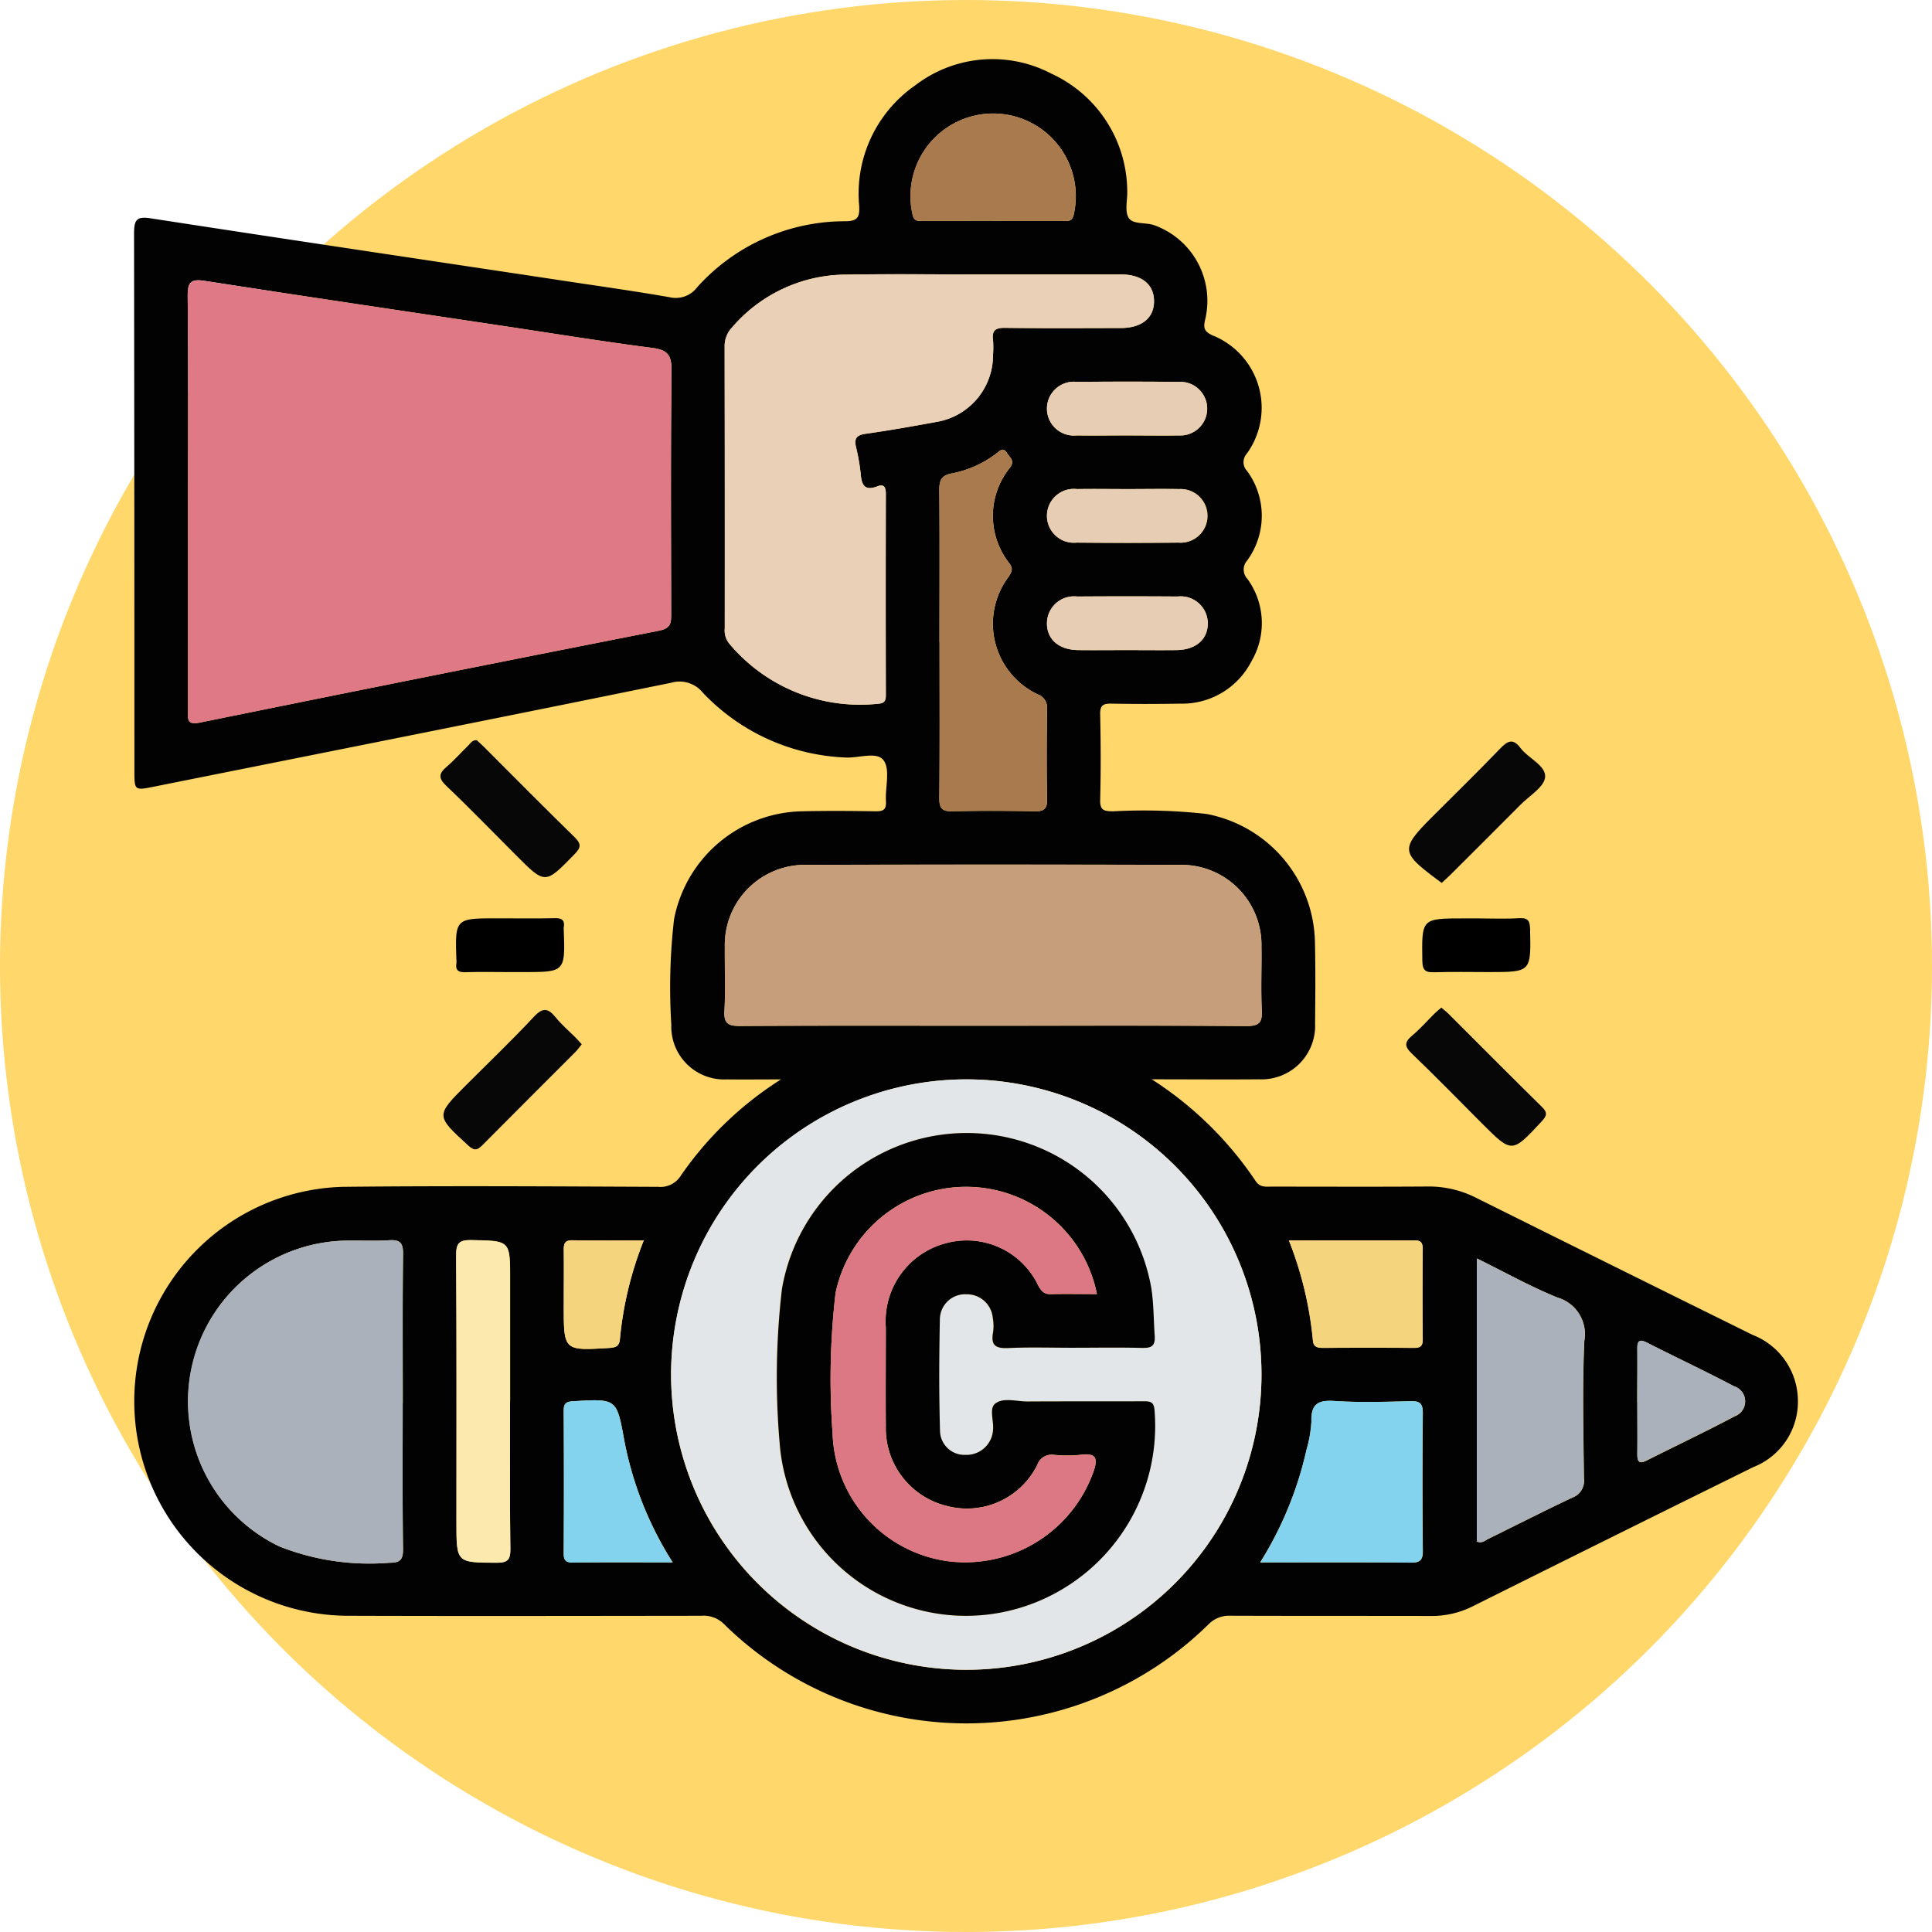 <svg xmlns="http://www.w3.org/2000/svg" width="83" height="83" viewBox="0 0 83 83">
  <g id="Grupo_993078" data-name="Grupo 993078" transform="translate(-181 -503)">
    <circle id="Elipse_8159" data-name="Elipse 8159" cx="41.5" cy="41.5" r="41.5" transform="translate(181 503)" fill="#ffd76a"/>
    <g id="Grupo_994153" data-name="Grupo 994153" transform="translate(-829.891 203.997)">
      <path id="Trazado_653224" data-name="Trazado 653224" d="M1044.442,345.375c-.916,0-1.627.009-2.338,0a2.271,2.271,0,0,1-2.373-2.351,25.768,25.768,0,0,1,.117-4.527,5.716,5.716,0,0,1,5.481-4.64c1.056-.024,2.113-.018,3.17,0,.33.005.475-.064.453-.429-.036-.6.189-1.344-.094-1.751s-1.07-.1-1.635-.131a8.923,8.923,0,0,1-6.134-2.78,1.284,1.284,0,0,0-1.365-.431c-7.4,1.51-14.8,2.978-22.2,4.46-.861.172-.859.179-.859-.71q0-11.526-.015-23.052c0-.623.133-.741.746-.646,5.949.919,11.9,1.8,17.856,2.7,1.47.222,2.943.429,4.408.685a1.147,1.147,0,0,0,1.175-.421,8.528,8.528,0,0,1,6.379-2.843c.556-.006.608-.212.588-.665a5.658,5.658,0,0,1,2.409-5.174,5.449,5.449,0,0,1,5.853-.5,5.582,5.582,0,0,1,3.253,4.978c.026.406-.12.889.054,1.2s.728.2,1.1.329a3.451,3.451,0,0,1,2.2,4.033c-.078.341-.086.519.306.7a3.352,3.352,0,0,1,1.465,5.1.542.542,0,0,0,.029.732,3.257,3.257,0,0,1,0,3.841.583.583,0,0,0,.011.792,3.231,3.231,0,0,1,.172,3.538,3.341,3.341,0,0,1-3.055,1.82c-.984.017-1.97.018-2.954,0-.358-.008-.5.068-.49.467.028,1.224.032,2.45,0,3.673-.012.454.179.479.545.487a24.233,24.233,0,0,1,4.025.112,5.719,5.719,0,0,1,4.656,5.47c.028,1.176.018,2.353.007,3.53a2.3,2.3,0,0,1-2.4,2.4c-1.476.013-2.952,0-4.617,0a15.3,15.3,0,0,1,4.458,4.363c.188.288.431.247.687.247,2.234,0,4.467.011,6.7-.005a4.488,4.488,0,0,1,2.078.479q5.946,2.96,11.9,5.9a3.046,3.046,0,0,1,1.936,2.792,3.014,3.014,0,0,1-1.905,2.879q-6.053,2.986-12.094,6a3.938,3.938,0,0,1-1.8.4c-2.858-.006-5.716,0-8.574-.01a1.236,1.236,0,0,0-.948.371,14.842,14.842,0,0,1-20.829-.027,1.234,1.234,0,0,0-.961-.342c-5.02.006-10.04.016-15.059,0a9.216,9.216,0,0,1-.343-18.428c4.515-.048,9.03-.019,13.545,0a1.028,1.028,0,0,0,.99-.5A14.926,14.926,0,0,1,1044.442,345.375Zm-25.473-24.851q0,4.5,0,9c0,.344-.075.64.505.522q9.863-2.008,19.739-3.951c.515-.1.514-.354.513-.738-.007-3.48-.025-6.961.015-10.44.008-.673-.183-.885-.839-.97-2.116-.271-4.222-.616-6.332-.932-4.291-.644-8.584-1.277-12.872-1.943-.616-.1-.75.056-.743.667C1018.987,314.668,1018.968,317.6,1018.968,320.524Zm20.753,37.512a12.682,12.682,0,1,0,12.7-12.661A12.705,12.705,0,0,0,1039.721,358.037Zm13.331-47.243c-1.945,0-3.891-.025-5.836.007a6.47,6.47,0,0,0-4.875,2.269,1.163,1.163,0,0,0-.32.836q.017,6.051.006,12.1a.88.88,0,0,0,.2.654,7.325,7.325,0,0,0,6.349,2.581c.273-.019.372-.085.371-.369q-.012-4.322,0-8.645c0-.269-.065-.447-.355-.334-.583.227-.689-.083-.729-.562a8.639,8.639,0,0,0-.2-1.133c-.078-.352.019-.5.4-.557,1.021-.145,2.036-.325,3.051-.511a2.906,2.906,0,0,0,2.437-2.877,4.325,4.325,0,0,0,0-.648c-.052-.409.106-.523.513-.518,1.657.022,3.314.013,4.972.008.908,0,1.434-.433,1.432-1.154s-.526-1.147-1.436-1.149Q1056.042,310.787,1053.052,310.794Zm.443,32.275c3.647,0,7.294-.013,10.942.014.553,0,.687-.152.662-.68-.044-.91,0-1.823-.014-2.734a3.44,3.44,0,0,0-3.51-3.511q-8.026-.02-16.053,0a3.441,3.441,0,0,0-3.491,3.53c-.01.911.037,1.826-.016,2.734-.033.564.165.661.683.658C1046.3,343.058,1049.9,343.069,1053.495,343.069Zm-25.3,16.212c0-2.135-.014-4.27.011-6.4.006-.469-.119-.625-.594-.594-.645.042-1.295,0-1.942.018a6.908,6.908,0,0,0-2.771,13.136,10.5,10.5,0,0,0,4.713.7c.471,0,.6-.125.594-.6C1028.177,363.455,1028.191,361.368,1028.191,359.281Zm23.06-32.683c0,2.232.012,4.463-.01,6.694,0,.445.122.576.566.565,1.175-.029,2.352-.024,3.527,0,.4.008.545-.1.536-.519-.025-1.3-.018-2.591,0-3.887a.6.6,0,0,0-.375-.606,3.352,3.352,0,0,1-1.276-5.065c.122-.2.206-.326.041-.562a3.291,3.291,0,0,1,.024-4.134c.214-.3-.024-.43-.137-.618-.168-.281-.321-.075-.464.027a4.6,4.6,0,0,1-1.888.847c-.447.075-.558.277-.554.709C1051.263,322.231,1051.251,324.414,1051.251,326.6Zm23.085,38.63c.213.094.347-.042.49-.113,1.2-.59,2.4-1.2,3.609-1.773a.765.765,0,0,0,.5-.824c-.022-1.967-.072-3.937.016-5.9a1.639,1.639,0,0,0-1.155-1.872c-1.163-.471-2.267-1.091-3.456-1.677Zm-9.307.9c2.245,0,4.355-.01,6.465.009.405,0,.524-.109.519-.517q-.031-2.949,0-5.9c0-.406-.109-.529-.517-.519-1.1.027-2.21.062-3.308-.01-.726-.047-.981.181-.961.894a5.356,5.356,0,0,1-.21,1.2A15.443,15.443,0,0,1,1065.029,366.125Zm-32.226-6.92V353.95c0-1.668,0-1.64-1.659-1.674-.551-.011-.662.146-.659.672.024,3.815.013,7.63.013,11.445,0,1.754,0,1.734,1.732,1.743.481,0,.589-.139.584-.6C1032.789,363.429,1032.8,361.317,1032.8,359.205Zm20.734-50.72c.984,0,1.968,0,2.952,0,.214,0,.459.093.532-.291a3.551,3.551,0,1,0-6.928.033c.079.335.3.257.491.258C1051.569,308.49,1052.553,308.485,1053.537,308.485Zm12.724,43.807a15.657,15.657,0,0,1,1.031,4.285c.021.293.2.329.442.328q1.945-.01,3.891,0c.263,0,.387-.057.384-.355q-.019-1.945,0-3.89c0-.274-.079-.376-.365-.374C1069.869,352.3,1068.094,352.292,1066.261,352.292Zm-26.473,13.832a14.99,14.99,0,0,1-2.079-5.225c-.332-1.819-.317-1.812-2.2-1.7-.31.018-.408.1-.406.41q.018,3.056,0,6.112c0,.311.087.413.4.409C1036.893,366.116,1038.279,366.125,1039.788,366.125Zm19.512-48.417c.742,0,1.484.013,2.226,0a1.152,1.152,0,1,0,.008-2.3q-2.19-.023-4.38,0a1.157,1.157,0,1,0-.008,2.3C1057.863,317.719,1058.582,317.708,1059.3,317.708Zm.015,2.305c-.718,0-1.436-.01-2.154,0a1.157,1.157,0,1,0-.022,2.3q2.19.02,4.379,0a1.153,1.153,0,1,0,.022-2.3C1060.8,320,1060.056,320.014,1059.314,320.014Zm-.03,6.917c.718,0,1.436.008,2.154,0,.832-.011,1.349-.47,1.337-1.169a1.164,1.164,0,0,0-1.3-1.132q-2.154-.016-4.308,0a1.164,1.164,0,0,0-1.3,1.131c-.012.7.5,1.159,1.335,1.17C1057.9,326.938,1058.591,326.931,1059.285,326.931Zm21.944,32.3c0,.743.008,1.486,0,2.23-.005.315.056.461.4.288,1.26-.635,2.538-1.239,3.783-1.9a.68.68,0,0,0-.032-1.29c-1.228-.646-2.485-1.236-3.722-1.866-.4-.2-.434-.024-.429.312C1081.237,357.741,1081.228,358.485,1081.228,359.228Zm-42.68-6.936c-1.059,0-2.062.013-3.064-.007-.348-.007-.383.155-.379.435.012.792,0,1.585,0,2.377,0,1.938,0,1.931,1.949,1.814.289-.017.442-.079.464-.39A15.263,15.263,0,0,1,1038.548,352.292Z" transform="translate(0)" fill="#020202"/>
      <path id="Trazado_653225" data-name="Trazado 653225" d="M1063.8,402.894c.087.08.194.173.295.273,1.3,1.3,2.6,2.614,3.915,3.9.3.295.259.452-.015.732-1.257,1.288-1.248,1.3-2.5.045-1-1-1.978-2.014-3-2.985-.36-.341-.324-.539.019-.83.327-.277.61-.607.92-.905C1063.53,403.03,1063.6,402.883,1063.8,402.894Z" transform="translate(-32.428 -72.092)" fill="#070707"/>
      <path id="Trazado_653226" data-name="Trazado 653226" d="M1207.771,409.168l-.231-.172c-1.519-1.131-1.533-1.31-.2-2.642.981-.981,1.974-1.951,2.936-2.951.321-.333.553-.47.882-.029s1.1.75,1.057,1.25c-.039.427-.681.8-1.067,1.194q-1.493,1.5-2.995,2.994C1208.035,408.927,1207.911,409.037,1207.771,409.168Z" transform="translate(-134.944 -72.234)" fill="#070707"/>
      <path id="Trazado_653227" data-name="Trazado 653227" d="M1068.637,444.512c-.1.118-.178.235-.277.334-1.323,1.326-2.651,2.647-3.97,3.978-.218.22-.347.294-.629.035-1.4-1.286-1.413-1.274-.075-2.612.968-.968,1.959-1.915,2.892-2.915.387-.415.616-.378.942.025.255.316.572.582.859.872C1068.463,444.313,1068.54,444.4,1068.637,444.512Z" transform="translate(-32.754 -100.644)" fill="#070707"/>
      <path id="Trazado_653228" data-name="Trazado 653228" d="M1207.457,442.681c.107.091.2.163.286.246,1.343,1.34,2.679,2.687,4.032,4.017.252.248.219.383-.01.629-1.276,1.37-1.268,1.377-2.559.088-1-1-1.989-2.02-3.013-3-.331-.316-.322-.5.013-.78s.65-.639.974-.96C1207.262,442.841,1207.354,442.77,1207.457,442.681Z" transform="translate(-134.645 -100.391)" fill="#070707"/>
      <path id="Trazado_653229" data-name="Trazado 653229" d="M1066.846,431.7c-.624,0-1.249-.014-1.872.006-.306.01-.458-.072-.4-.4a.375.375,0,0,0,0-.072c-.066-1.843-.066-1.843,1.76-1.843.816,0,1.632.012,2.448-.006.306-.007.458.072.4.4a.372.372,0,0,0,0,.072c.066,1.843.066,1.843-1.76,1.843Z" transform="translate(-34.073 -90.936)"/>
      <path id="Trazado_653230" data-name="Trazado 653230" d="M1210.681,429.382c.6,0,1.2.027,1.8-.009.4-.024.461.133.468.489.038,1.826.048,1.826-1.786,1.826-.768,0-1.537-.017-2.3.007-.372.012-.538-.041-.544-.487-.026-1.826-.044-1.826,1.79-1.826Z" transform="translate(-136.324 -90.924)"/>
      <path id="Trazado_653231" data-name="Trazado 653231" d="M1024.649,343.949c0-2.928.019-5.857-.015-8.785-.007-.611.127-.763.743-.667,4.288.666,8.581,1.3,12.872,1.943,2.11.316,4.216.661,6.332.932.655.084.847.3.839.97-.039,3.48-.021,6.96-.014,10.44,0,.384,0,.637-.513.738q-9.877,1.94-19.739,3.951c-.58.118-.505-.178-.5-.522Q1024.652,348.449,1024.649,343.949Z" transform="translate(-5.681 -23.424)" fill="#df7985"/>
      <path id="Trazado_653232" data-name="Trazado 653232" d="M1096.564,466.028a12.682,12.682,0,1,1,12.664,12.7A12.7,12.7,0,0,1,1096.564,466.028Zm17.238-1.134c.984,0,1.969-.018,2.953.009.41.011.608-.05.574-.533-.047-.669-.035-1.338-.14-2.007a8.051,8.051,0,0,0-15.872.008,32.744,32.744,0,0,0-.1,6.612,8.028,8.028,0,0,0,9.917,7.2,8.164,8.164,0,0,0,6.191-8.579c-.022-.387-.175-.409-.478-.407-1.656.01-3.313,0-4.969.009-.474,0-1.039-.185-1.395.088-.278.213-.043.767-.1,1.166a1.14,1.14,0,0,1-1.175,1.039,1.049,1.049,0,0,1-1.1-1.026c-.048-1.607-.039-3.216-.006-4.824a1.086,1.086,0,0,1,1.153-1.049,1.114,1.114,0,0,1,1.12,1.016,1.9,1.9,0,0,1,.008.646c-.1.573.164.67.673.647C1111.976,464.865,1112.89,464.895,1113.8,464.894Z" transform="translate(-56.843 -107.992)" fill="#e3e6e9"/>
      <path id="Trazado_653233" data-name="Trazado 653233" d="M1115.558,333.571q2.99,0,5.98,0c.91,0,1.435.428,1.436,1.149s-.524,1.151-1.432,1.154c-1.657,0-3.315.014-4.972-.008-.407-.005-.565.109-.513.518a4.309,4.309,0,0,1,0,.648,2.906,2.906,0,0,1-2.437,2.877c-1.014.186-2.03.367-3.051.511-.382.054-.479.206-.4.557a8.639,8.639,0,0,1,.2,1.133c.04.479.146.79.729.562.29-.113.356.065.355.334q-.01,4.323,0,8.645c0,.284-.1.35-.371.369a7.325,7.325,0,0,1-6.349-2.581.88.88,0,0,1-.2-.654q0-6.052-.006-12.1a1.163,1.163,0,0,1,.32-.836,6.47,6.47,0,0,1,4.876-2.269C1111.667,333.547,1113.613,333.572,1115.558,333.571Z" transform="translate(-62.506 -22.778)" fill="#e9d0b6"/>
      <path id="Trazado_653234" data-name="Trazado 653234" d="M1115.975,428.33c-3.6,0-7.2-.011-10.8.012-.518,0-.716-.094-.683-.658.053-.909.006-1.823.016-2.734a3.441,3.441,0,0,1,3.491-3.53q8.026-.022,16.053,0a3.44,3.44,0,0,1,3.51,3.511c.012.911-.03,1.825.015,2.734.026.527-.109.684-.662.68C1123.27,428.317,1119.623,428.33,1115.975,428.33Z" transform="translate(-62.481 -85.261)" fill="#c79e7b"/>
      <path id="Trazado_653235" data-name="Trazado 653235" d="M1033.922,484.279c0,2.087-.015,4.174.011,6.26.006.47-.123.6-.594.6a10.494,10.494,0,0,1-4.713-.7A6.908,6.908,0,0,1,1031.4,477.3c.647-.018,1.3.024,1.942-.018.475-.031.6.125.594.594C1033.908,480.009,1033.922,482.144,1033.922,484.279Z" transform="translate(-5.731 -124.998)" fill="#aab1bb"/>
      <path id="Trazado_653236" data-name="Trazado 653236" d="M1136.474,367.948c0-2.183.011-4.367-.01-6.55,0-.432.107-.634.554-.709a4.6,4.6,0,0,0,1.888-.847c.144-.1.3-.308.464-.027.113.188.351.32.137.618a3.291,3.291,0,0,0-.024,4.134c.165.236.081.363-.041.562a3.352,3.352,0,0,0,1.276,5.065.6.6,0,0,1,.375.606c-.016,1.3-.023,2.592,0,3.887.008.42-.139.526-.536.519-1.176-.022-2.352-.027-3.527,0-.444.011-.57-.12-.566-.565C1136.485,372.411,1136.474,370.179,1136.474,367.948Z" transform="translate(-85.222 -41.35)" fill="#a97a4d"/>
      <path id="Trazado_653237" data-name="Trazado 653237" d="M1216.453,492.173V480.014c1.19.586,2.293,1.206,3.457,1.677a1.639,1.639,0,0,1,1.155,1.872c-.088,1.963-.038,3.933-.016,5.9a.765.765,0,0,1-.5.824c-1.213.571-2.406,1.183-3.609,1.773C1216.8,492.13,1216.666,492.267,1216.453,492.173Z" transform="translate(-142.116 -126.945)" fill="#aab1bb"/>
      <path id="Trazado_653238" data-name="Trazado 653238" d="M1184.217,508.134a15.446,15.446,0,0,0,1.988-4.843,5.363,5.363,0,0,0,.21-1.2c-.02-.713.234-.941.961-.894,1.1.072,2.206.037,3.308.01.409-.01.521.113.517.519q-.03,2.949,0,5.9c0,.408-.114.521-.519.517C1188.572,508.124,1186.462,508.134,1184.217,508.134Z" transform="translate(-119.188 -142.009)" fill="#83d2ee"/>
      <path id="Trazado_653239" data-name="Trazado 653239" d="M1066.893,484.2c0,2.111-.014,4.223.011,6.334.005.459-.1.6-.584.6-1.732-.01-1.732.011-1.732-1.743,0-3.815.011-7.631-.013-11.445,0-.527.107-.683.658-.672,1.659.034,1.659.006,1.659,1.674Z" transform="translate(-34.09 -124.992)" fill="#fbe9ae"/>
      <path id="Trazado_653240" data-name="Trazado 653240" d="M1135.724,314.246c-.984,0-1.968,0-2.953,0-.195,0-.412.077-.491-.258a3.551,3.551,0,1,1,6.928-.033c-.073.384-.318.289-.532.291C1137.693,314.252,1136.708,314.247,1135.724,314.246Z" transform="translate(-82.187 -5.761)" fill="#a97a4d"/>
      <path id="Trazado_653241" data-name="Trazado 653241" d="M1188.482,477.312c1.833,0,3.608.005,5.383,0,.286,0,.367.1.365.374q-.016,1.945,0,3.89c0,.3-.121.357-.385.355q-1.945-.014-3.891,0c-.244,0-.421-.035-.442-.328A15.652,15.652,0,0,0,1188.482,477.312Z" transform="translate(-122.221 -125.02)" fill="#f4d57e"/>
      <path id="Trazado_653242" data-name="Trazado 653242" d="M1085.255,508.072c-1.509,0-2.894-.009-4.28.007-.318,0-.406-.1-.4-.409q.018-3.056,0-6.112c0-.314.1-.391.406-.41,1.882-.112,1.867-.119,2.2,1.7A14.988,14.988,0,0,0,1085.255,508.072Z" transform="translate(-45.467 -141.947)" fill="#83d2ee"/>
      <path id="Trazado_653243" data-name="Trazado 653243" d="M1155.917,351.849c-.718,0-1.436.011-2.154,0a1.157,1.157,0,1,1,.008-2.3q2.189-.018,4.379,0a1.152,1.152,0,1,1-.007,2.3C1157.4,351.861,1156.658,351.848,1155.917,351.849Z" transform="translate(-96.617 -34.14)" fill="#e7cdb4"/>
      <path id="Trazado_653244" data-name="Trazado 653244" d="M1155.931,365.518c.742,0,1.484-.013,2.226,0a1.152,1.152,0,1,1-.022,2.3q-2.19.022-4.38,0a1.157,1.157,0,1,1,.022-2.3C1154.495,365.507,1155.213,365.517,1155.931,365.518Z" transform="translate(-96.617 -45.504)" fill="#e7cdb4"/>
      <path id="Trazado_653245" data-name="Trazado 653245" d="M1155.9,383.792c-.694,0-1.388.008-2.082,0-.832-.011-1.347-.47-1.335-1.17a1.164,1.164,0,0,1,1.3-1.131q2.154-.016,4.308,0a1.164,1.164,0,0,1,1.3,1.132c.012.7-.5,1.158-1.337,1.169C1157.337,383.8,1156.619,383.792,1155.9,383.792Z" transform="translate(-96.617 -56.861)" fill="#e7cdb4"/>
      <path id="Trazado_653246" data-name="Trazado 653246" d="M1240.311,494.873c0-.743.009-1.487,0-2.23-.005-.336.032-.514.429-.312,1.237.63,2.494,1.22,3.722,1.866a.68.68,0,0,1,.032,1.29c-1.245.664-2.523,1.268-3.783,1.9-.344.173-.4.027-.4-.288C1240.319,496.36,1240.311,495.617,1240.311,494.873Z" transform="translate(-159.083 -135.646)" fill="#aab1bb"/>
      <path id="Trazado_653247" data-name="Trazado 653247" d="M1084.019,477.306a15.264,15.264,0,0,0-1.025,4.228c-.022.311-.175.373-.464.39-1.95.117-1.949.124-1.949-1.814,0-.792.008-1.585,0-2.377,0-.279.031-.442.379-.435C1081.958,477.319,1082.96,477.306,1084.019,477.306Z" transform="translate(-45.471 -125.013)" fill="#f4d57e"/>
      <path id="Trazado_653248" data-name="Trazado 653248" d="M1124.982,470.578c-.912,0-1.826-.029-2.736.012-.509.023-.774-.074-.673-.647a1.9,1.9,0,0,0-.008-.646,1.114,1.114,0,0,0-1.12-1.016,1.086,1.086,0,0,0-1.153,1.049c-.033,1.607-.042,3.217.006,4.824a1.049,1.049,0,0,0,1.1,1.026,1.14,1.14,0,0,0,1.175-1.039c.053-.4-.182-.953.1-1.166.356-.273.921-.085,1.395-.088,1.656-.011,3.313,0,4.969-.009.3,0,.455.021.478.407a8.164,8.164,0,0,1-6.191,8.579,8.028,8.028,0,0,1-9.916-7.2,32.752,32.752,0,0,1,.1-6.612,8.051,8.051,0,0,1,15.872-.008c.1.669.093,1.338.14,2.007.034.483-.164.544-.574.533C1126.951,470.56,1125.966,470.578,1124.982,470.578Zm1.058-2.305a5.73,5.73,0,0,0-11.229-.049,31.914,31.914,0,0,0-.128,6.034,5.725,5.725,0,0,0,5.047,5.5,5.853,5.853,0,0,0,6.159-3.854c.215-.612.093-.808-.553-.728a5.659,5.659,0,0,1-1.151,0,.655.655,0,0,0-.709.436,3.375,3.375,0,0,1-3.873,1.764,3.433,3.433,0,0,1-2.633-3.429c-.01-1.416,0-2.832,0-4.248a3.465,3.465,0,0,1,2.583-3.614,3.4,3.4,0,0,1,3.971,1.831c.133.235.25.366.538.357C1124.7,468.259,1125.352,468.272,1126.041,468.272Z" transform="translate(-68.023 -113.675)" fill="#020202"/>
      <path id="Trazado_653249" data-name="Trazado 653249" d="M1131.759,473.949c-.689,0-1.336-.013-1.981.006-.287.009-.4-.122-.538-.357a3.4,3.4,0,0,0-3.971-1.831,3.465,3.465,0,0,0-2.583,3.614c0,1.416-.009,2.832,0,4.248a3.433,3.433,0,0,0,2.633,3.429,3.376,3.376,0,0,0,3.873-1.764.655.655,0,0,1,.709-.436,5.658,5.658,0,0,0,1.151,0c.646-.08.769.116.554.728a5.853,5.853,0,0,1-6.159,3.854,5.725,5.725,0,0,1-5.047-5.5,31.9,31.9,0,0,1,.128-6.034,5.73,5.73,0,0,1,11.229.049Z" transform="translate(-73.741 -119.352)" fill="#dc7884"/>
    </g>
  </g>
</svg>
